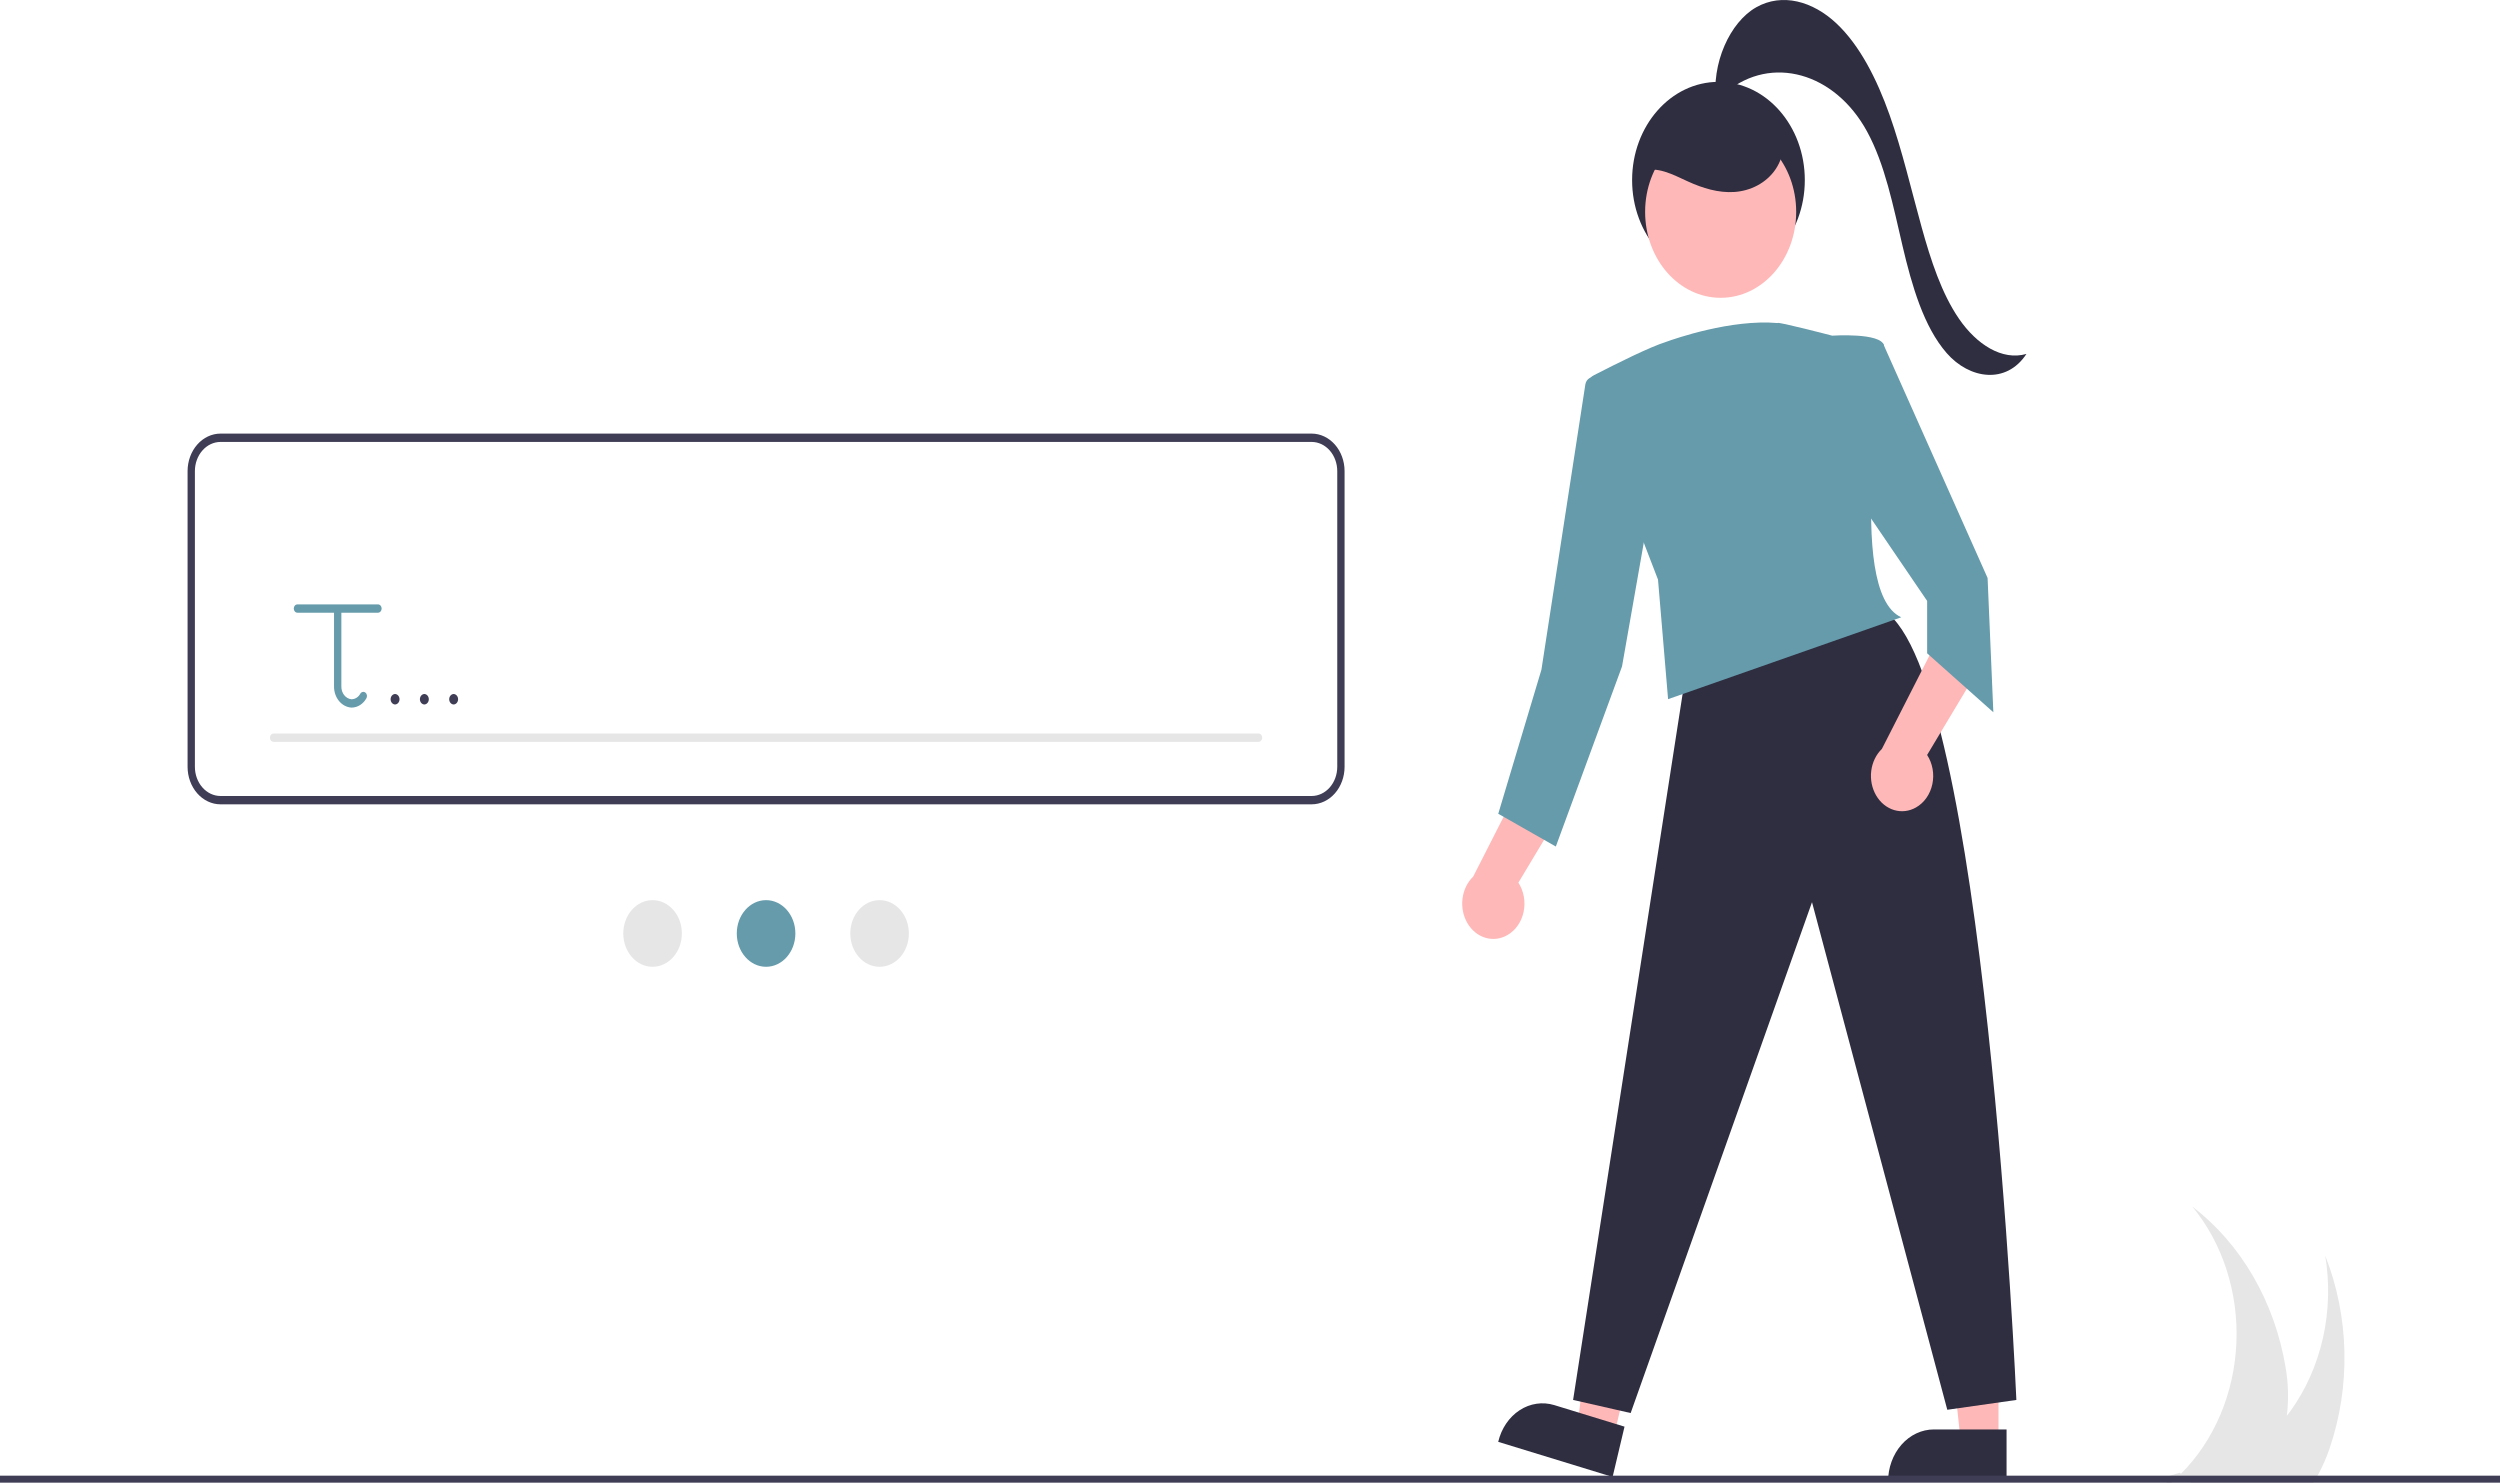 <svg width="317" height="188" viewBox="0 0 317 188" fill="none" xmlns="http://www.w3.org/2000/svg">
<g id="undraw_text_field_htlv 1" clip-path="url(#clip0_10_2)">
<path id="Vector" d="M295.391 183.661C294.982 184.864 294.473 186.02 293.87 187.113C293.703 187.415 293.527 187.712 293.34 188H277.806C277.697 187.907 277.591 187.809 277.482 187.716C276.936 187.667 276.394 187.605 275.864 187.539C275.919 187.485 275.977 187.432 276.032 187.379C275.751 187.406 275.47 187.432 275.19 187.446C275.412 187.476 275.638 187.508 275.864 187.539C275.696 187.694 275.525 187.849 275.349 188H274.671L275.127 187.446C274.765 187.459 274.406 187.468 274.043 187.459L275.178 187.113L276.402 186.74C276.449 186.784 276.5 186.829 276.546 186.873C278.636 184.784 280.335 182.238 281.543 179.387C282.75 176.535 283.441 173.437 283.575 170.276C283.709 167.115 283.283 163.955 282.322 160.985C281.361 158.015 279.885 155.295 277.981 152.987C281.045 155.326 283.669 158.335 285.701 161.839C287.733 165.343 289.131 169.272 289.815 173.397C290.167 175.413 290.22 177.482 289.971 179.518C290.108 179.345 290.244 179.172 290.377 178.995C292.352 176.273 293.775 173.09 294.546 169.671C295.317 166.252 295.417 162.682 294.837 159.215C296.35 163.044 297.177 167.178 297.272 171.375C297.367 175.572 296.728 179.748 295.391 183.661Z" fill="#E6E6E6"/>
<path id="Vector_2" d="M217.9 35.295C223.947 35.295 228.85 29.718 228.85 22.838C228.85 15.958 223.947 10.381 217.9 10.381C211.853 10.381 206.951 15.958 206.951 22.838C206.951 29.718 211.853 35.295 217.9 35.295Z" fill="#2F2E41"/>
<path id="Vector_3" d="M253.408 182.808L248.627 182.807L246.353 161.83L253.408 161.831L253.408 182.808Z" fill="#FFB8B8"/>
<path id="Vector_4" d="M245.213 181.253H254.432V187.857H239.408C239.408 186.99 239.558 186.131 239.85 185.33C240.142 184.529 240.569 183.801 241.108 183.187C241.647 182.574 242.287 182.088 242.991 181.756C243.696 181.424 244.451 181.253 245.213 181.253Z" fill="#2F2E41"/>
<path id="Vector_5" d="M204.644 182.096L200.029 180.68L202.632 159.752L209.444 161.842L204.644 182.096Z" fill="#FFB8B8"/>
<path id="Vector_6" d="M197.088 178.168L205.989 180.899L204.478 187.275L189.972 182.825C190.373 181.134 191.348 179.693 192.682 178.82C194.017 177.947 195.601 177.712 197.088 178.168Z" fill="#2F2E41"/>
<path id="Vector_7" d="M213.703 85.746L199.469 177.513L206.768 179.174L229.762 114.398L246.916 178.759L255.676 177.513C255.676 177.513 251.661 85.331 238.887 77.442L213.703 85.746Z" fill="#2F2E41"/>
<path id="Vector_8" d="M191.129 118.574C191.642 118.284 192.093 117.869 192.45 117.358C192.807 116.848 193.061 116.255 193.195 115.621C193.328 114.987 193.338 114.327 193.224 113.688C193.109 113.049 192.872 112.447 192.531 111.923L200.381 98.826L193.141 98.698L186.797 111.155C186.061 111.866 185.581 112.859 185.446 113.946C185.311 115.033 185.532 116.139 186.066 117.054C186.6 117.968 187.41 118.628 188.343 118.908C189.276 119.189 190.268 119.07 191.129 118.574Z" fill="#FFB8B8"/>
<path id="Vector_9" d="M242.956 102.38C243.469 102.089 243.92 101.674 244.277 101.164C244.634 100.654 244.888 100.061 245.022 99.427C245.156 98.793 245.166 98.133 245.051 97.494C244.936 96.855 244.7 96.252 244.358 95.729L252.209 82.632L244.969 82.504L238.624 94.96C237.889 95.672 237.408 96.665 237.273 97.752C237.139 98.839 237.359 99.945 237.893 100.859C238.427 101.774 239.238 102.434 240.171 102.714C241.104 102.994 242.095 102.876 242.956 102.38Z" fill="#FFB8B8"/>
<path id="Vector_10" d="M218.179 37.761C223.468 37.761 227.756 32.883 227.756 26.866C227.756 20.849 223.468 15.971 218.179 15.971C212.89 15.971 208.602 20.849 208.602 26.866C208.602 32.883 212.89 37.761 218.179 37.761Z" fill="#FFB8B8"/>
<path id="Vector_11" d="M238.887 43.807C238.522 42.147 232.317 42.562 232.317 42.562C232.317 42.562 225.33 40.734 225.396 40.963C219.509 40.447 212.327 42.962 211.281 43.343C209.141 44.015 205.052 46.07 202.103 47.581C201.693 47.792 201.372 48.178 201.21 48.656C201.049 49.134 201.06 49.665 201.241 50.134L210.236 73.497L211.513 88.653L241.077 78.272C233.777 74.95 239.252 45.468 238.887 43.807Z" fill="#659BAB"/>
<path id="Vector_12" d="M236.332 44.223L238.758 43.529L252.026 73.289L252.756 90.314L244.361 82.84V76.196L235.602 63.324L236.332 44.223Z" fill="#659BAB"/>
<path id="Vector_13" d="M204.396 46.507L201.586 47.927C201.44 48.001 201.312 48.115 201.213 48.258C201.115 48.402 201.049 48.571 201.021 48.75L195.454 84.916L189.979 103.186L197.279 107.339L205.673 84.501L208.593 67.891L204.396 46.507Z" fill="#659BAB"/>
<path id="Vector_14" d="M208.136 21.73C210.08 21.004 212.13 22.142 214.029 23.009C215.9 23.863 217.9 24.478 219.912 24.344C221.925 24.209 223.961 23.242 225.177 21.413C226.394 19.584 226.609 16.843 225.404 15.004C224.611 13.793 223.346 13.102 222.079 12.652C219.372 11.69 216.342 11.657 213.769 13.013C211.195 14.37 209.177 17.235 208.965 20.452" fill="#2F2E41"/>
<path id="Vector_15" d="M217.609 13.051C216.956 8.023 219.377 2.802 222.681 0.929C225.986 -0.944 229.863 0.16 232.84 2.95C235.817 5.739 237.987 10.025 239.602 14.581C241.217 19.137 242.335 24.017 243.652 28.768C244.82 32.988 246.192 37.211 248.412 40.438C250.632 43.666 253.86 45.766 256.953 44.879C254.412 48.766 249.737 48.093 246.837 44.769C243.937 41.444 242.429 36.247 241.242 31.188C240.055 26.13 239.023 20.837 236.727 16.645C232.642 9.187 224.627 6.947 218.903 11.662" fill="#2F2E41"/>
<path id="Vector_16" d="M317 187.113H0V188H317V187.113Z" fill="#3F3D56"/>
<path id="Vector_17" d="M166.314 101.989H27.963C26.855 101.988 25.793 101.487 25.01 100.595C24.227 99.704 23.786 98.496 23.785 97.236V59.734C23.786 58.474 24.227 57.265 25.01 56.374C25.793 55.483 26.855 54.982 27.963 54.98H166.314C167.422 54.982 168.484 55.483 169.267 56.374C170.05 57.265 170.491 58.474 170.492 59.734V97.236C170.491 98.496 170.05 99.704 169.267 100.595C168.484 101.487 167.422 101.988 166.314 101.989ZM27.963 56.037C27.102 56.038 26.276 56.428 25.666 57.121C25.057 57.814 24.714 58.754 24.713 59.734V97.236C24.714 98.216 25.057 99.155 25.666 99.849C26.276 100.542 27.102 100.932 27.963 100.933H166.314C167.175 100.932 168.001 100.542 168.611 99.849C169.22 99.155 169.563 98.216 169.564 97.236V59.734C169.563 58.754 169.22 57.814 168.611 57.121C168.001 56.428 167.175 56.038 166.314 56.037H27.963Z" fill="#3F3D56"/>
<path id="Vector_18" d="M159.582 94.066H34.695C34.634 94.067 34.573 94.053 34.517 94.027C34.46 94 34.409 93.961 34.366 93.912C34.323 93.863 34.288 93.805 34.265 93.741C34.241 93.676 34.229 93.608 34.229 93.538C34.229 93.469 34.241 93.4 34.265 93.336C34.288 93.272 34.323 93.213 34.366 93.164C34.409 93.115 34.46 93.076 34.517 93.05C34.573 93.023 34.634 93.01 34.695 93.01H159.582C159.643 93.01 159.704 93.023 159.76 93.05C159.817 93.076 159.868 93.115 159.911 93.164C159.954 93.213 159.989 93.272 160.012 93.336C160.036 93.4 160.048 93.469 160.048 93.538C160.048 93.608 160.036 93.676 160.012 93.741C159.989 93.805 159.954 93.863 159.911 93.912C159.868 93.961 159.817 94 159.76 94.027C159.704 94.053 159.643 94.067 159.582 94.066Z" fill="#E6E6E6"/>
<path id="Vector_19" d="M47.926 76.636H37.713C37.59 76.636 37.472 76.692 37.385 76.791C37.298 76.89 37.25 77.025 37.25 77.164C37.25 77.304 37.298 77.438 37.385 77.537C37.472 77.636 37.59 77.692 37.713 77.692H42.355V87.032C42.347 87.709 42.566 88.364 42.968 88.864C43.369 89.363 43.923 89.67 44.517 89.721C44.546 89.723 44.576 89.723 44.606 89.723C44.971 89.716 45.329 89.607 45.648 89.406C45.968 89.206 46.24 88.92 46.441 88.573C46.514 88.461 46.546 88.32 46.529 88.182C46.511 88.043 46.446 87.918 46.347 87.834C46.249 87.75 46.125 87.714 46.004 87.734C45.882 87.754 45.772 87.828 45.698 87.94C45.58 88.163 45.412 88.348 45.212 88.475C45.011 88.603 44.785 88.668 44.556 88.666C44.201 88.628 43.872 88.439 43.636 88.135C43.4 87.832 43.274 87.437 43.284 87.032V77.692H47.926C47.988 77.693 48.048 77.679 48.105 77.653C48.161 77.626 48.212 77.587 48.256 77.538C48.299 77.489 48.333 77.431 48.357 77.367C48.38 77.303 48.392 77.234 48.392 77.164C48.392 77.095 48.38 77.026 48.357 76.962C48.333 76.898 48.299 76.839 48.256 76.79C48.212 76.741 48.161 76.702 48.105 76.676C48.048 76.649 47.988 76.636 47.926 76.636Z" fill="#659BAB"/>
<path id="Vector_20" d="M82.746 122.589C84.797 122.589 86.46 120.697 86.46 118.363C86.46 116.029 84.797 114.138 82.746 114.138C80.695 114.138 79.032 116.029 79.032 118.363C79.032 120.697 80.695 122.589 82.746 122.589Z" fill="#E6E6E6"/>
<path id="Vector_21" d="M97.138 122.589C99.19 122.589 100.853 120.697 100.853 118.363C100.853 116.029 99.19 114.138 97.138 114.138C95.087 114.138 93.424 116.029 93.424 118.363C93.424 120.697 95.087 122.589 97.138 122.589Z" fill="#659BAB"/>
<path id="Vector_22" d="M111.531 122.589C113.582 122.589 115.245 120.697 115.245 118.363C115.245 116.029 113.582 114.138 111.531 114.138C109.479 114.138 107.817 116.029 107.817 118.363C107.817 120.697 109.479 122.589 111.531 122.589Z" fill="#E6E6E6"/>
<path id="Vector_23" d="M50.094 89.329C50.246 89.323 50.389 89.251 50.495 89.126C50.6 89.002 50.659 88.836 50.659 88.664C50.659 88.491 50.6 88.325 50.495 88.201C50.389 88.077 50.246 88.004 50.094 87.998C49.943 88.004 49.799 88.077 49.694 88.201C49.588 88.325 49.529 88.491 49.529 88.664C49.529 88.836 49.588 89.002 49.694 89.126C49.799 89.251 49.943 89.323 50.094 89.329Z" fill="#3F3D56"/>
<path id="Vector_24" d="M53.808 89.329C53.96 89.323 54.104 89.251 54.209 89.126C54.314 89.002 54.373 88.836 54.373 88.664C54.373 88.491 54.314 88.325 54.209 88.201C54.104 88.077 53.96 88.004 53.808 87.998C53.657 88.004 53.513 88.077 53.408 88.201C53.302 88.325 53.243 88.491 53.243 88.664C53.243 88.836 53.302 89.002 53.408 89.126C53.513 89.251 53.657 89.323 53.808 89.329Z" fill="#3F3D56"/>
<path id="Vector_25" d="M57.523 89.329C57.674 89.323 57.818 89.251 57.923 89.126C58.029 89.002 58.087 88.836 58.087 88.664C58.087 88.491 58.029 88.325 57.923 88.201C57.818 88.077 57.674 88.004 57.523 87.998C57.371 88.004 57.227 88.077 57.122 88.201C57.016 88.325 56.958 88.491 56.958 88.664C56.958 88.836 57.016 89.002 57.122 89.126C57.227 89.251 57.371 89.323 57.523 89.329Z" fill="#3F3D56"/>
</g>
<defs>
<clipPath id="clip0_10_2">
<rect width="317" height="188" fill="white"/>
</clipPath>
</defs>
</svg>
